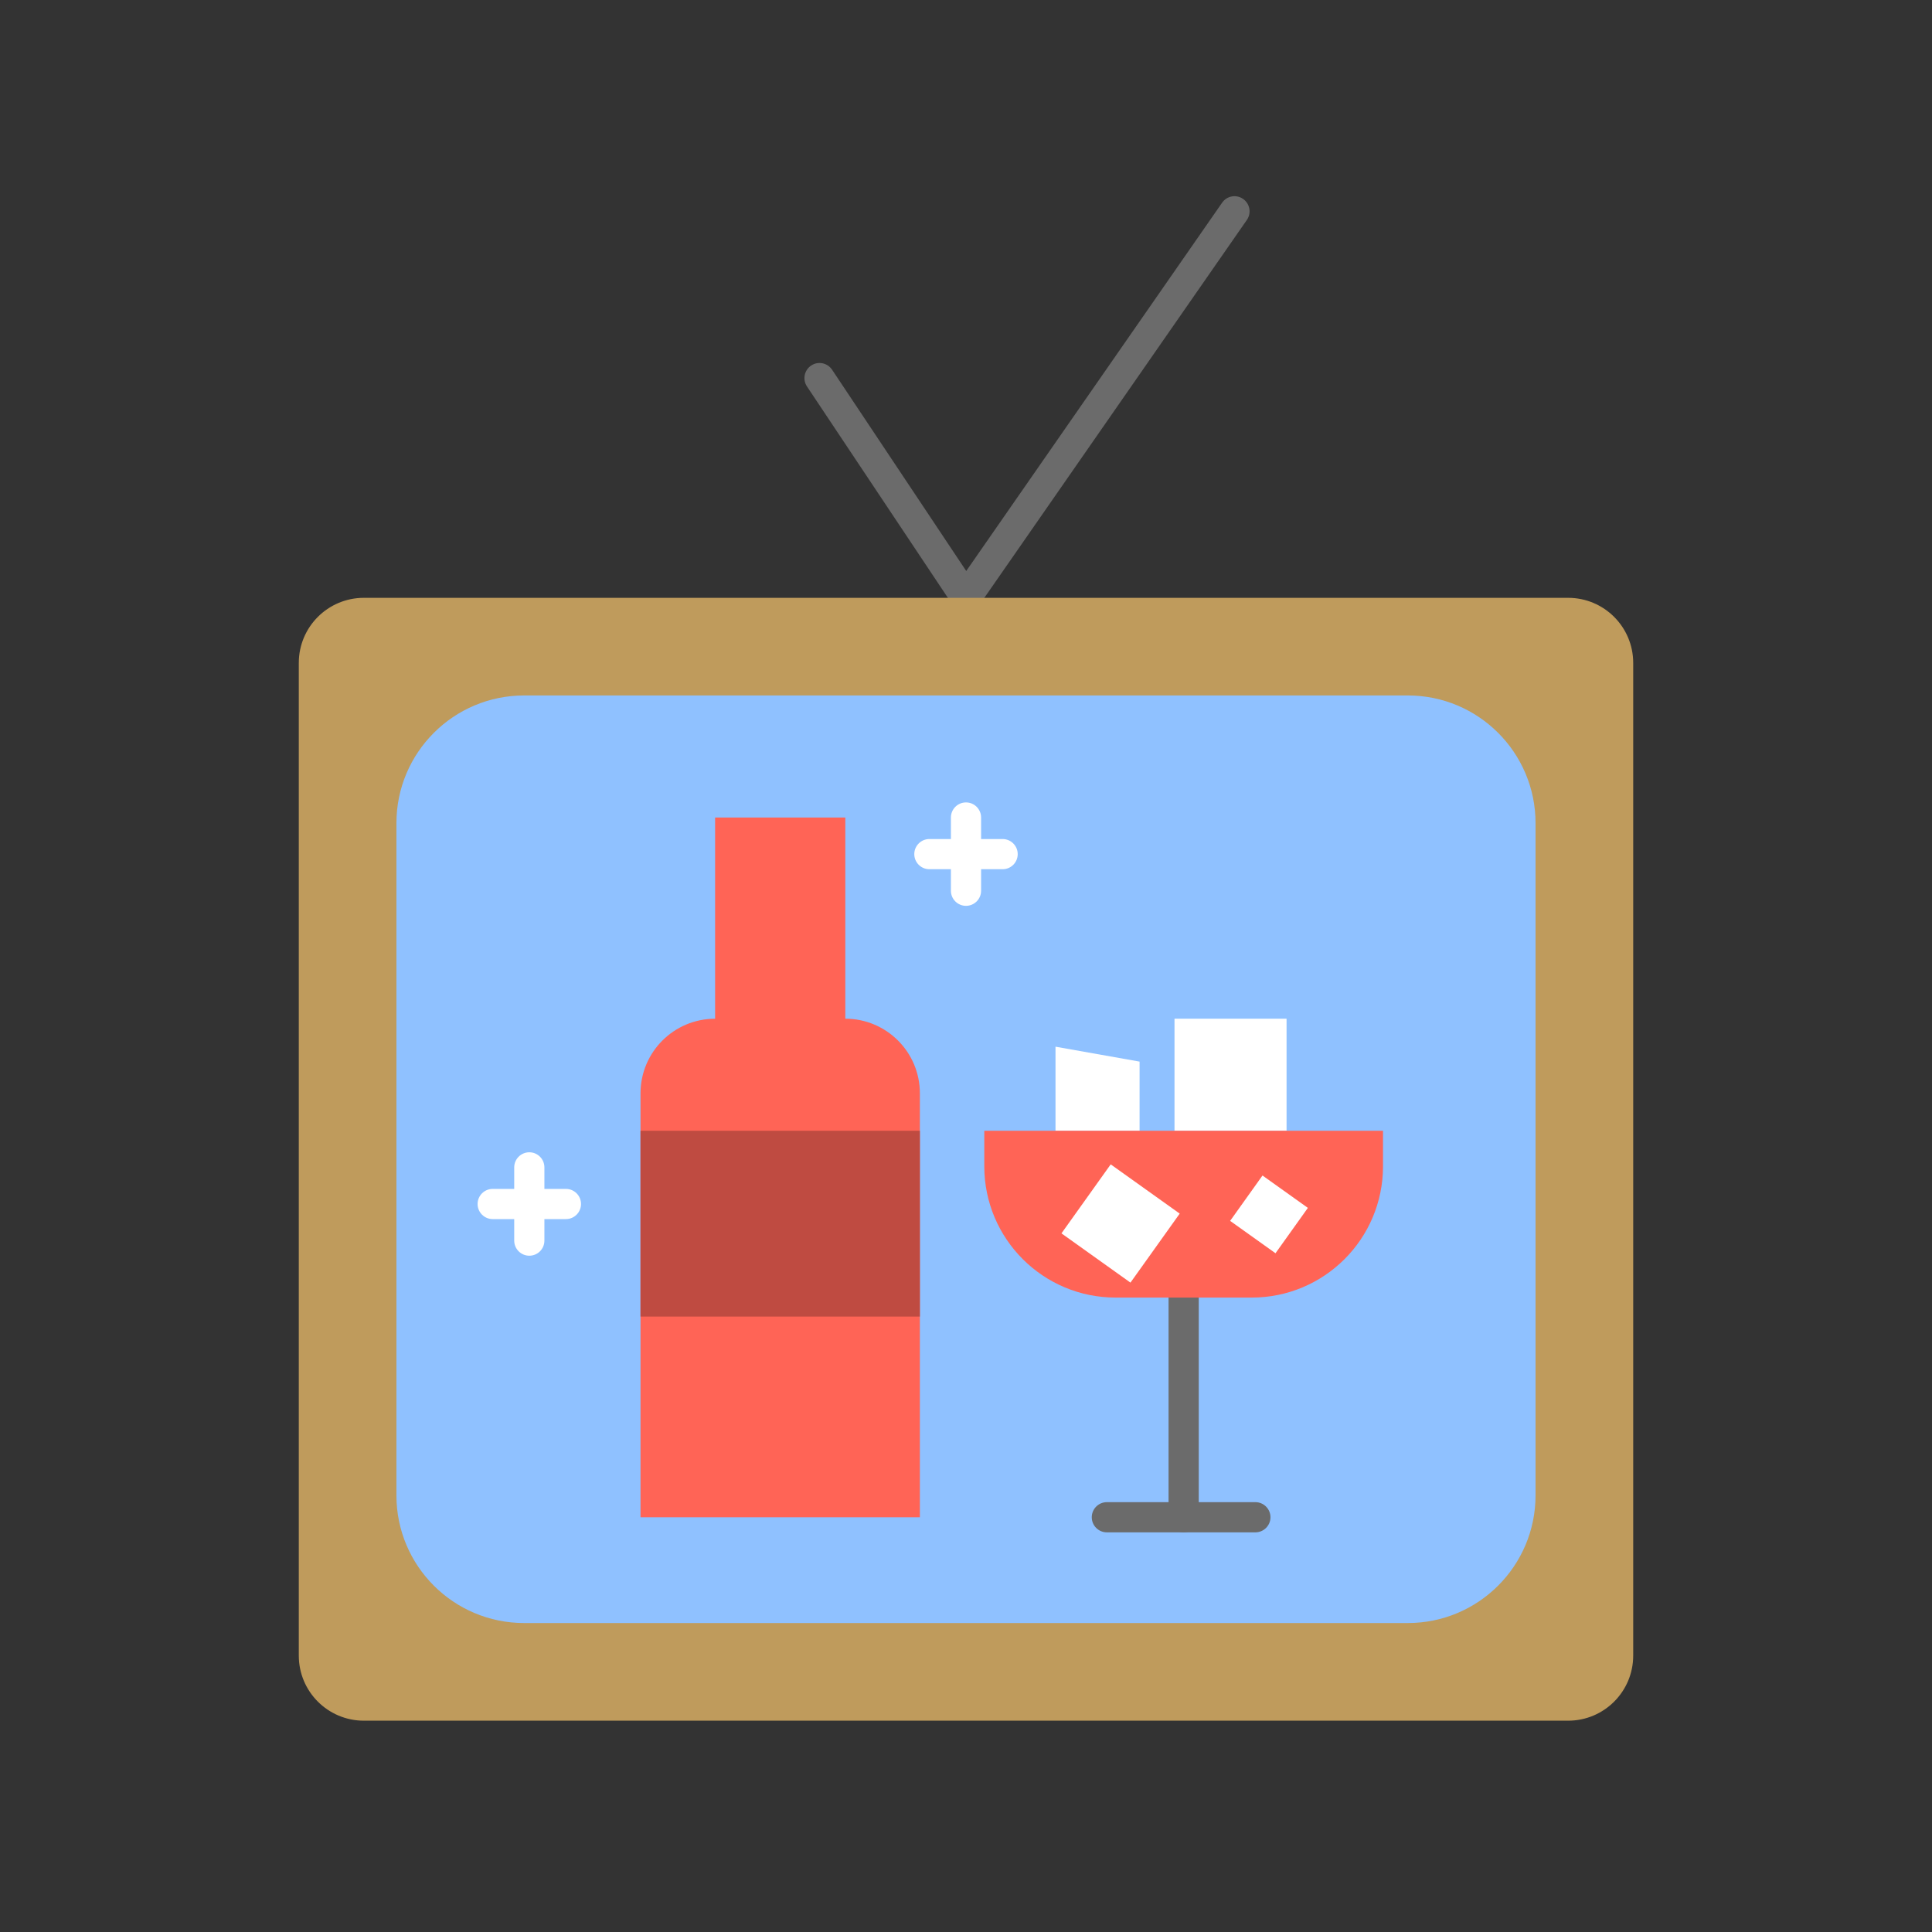 <?xml version="1.0" ?><svg enable-background="new 0 0 64 64" height="64px" version="1.1" viewBox="0 0 64 64" width="64px" xml:space="preserve" xmlns="http://www.w3.org/2000/svg" xmlns:xlink="http://www.w3.org/1999/xlink"><rect x="0" y="0" width="64" height="64" fill="#333333" stroke="none"/><g id="Guide"/><g id="Layer_1"><g><path d="M32,20.303c-0.002,0-0.003,0-0.005,0    c-0.165-0.001-0.319-0.085-0.411-0.223l-4.852-7.278    c-0.153-0.23-0.091-0.54,0.139-0.693c0.228-0.153,0.538-0.092,0.693,0.139    l4.444,6.667l8.476-12.2c0.157-0.228,0.469-0.284,0.695-0.125    c0.227,0.158,0.283,0.469,0.125,0.696l-8.895,12.803    C32.317,20.223,32.164,20.303,32,20.303z" fill="#6B6B6B"/><path d="M51.946,57H12.054c-1.191,0-2.156-0.965-2.156-2.156V21.96    c0-1.191,0.965-2.156,2.156-2.156h39.892c1.191,0,2.156,0.965,2.156,2.156    v32.884C54.102,56.035,53.137,57,51.946,57z" fill="#BF9B5C"/><path d="M13.132,49.535V27.268c0-2.336,1.894-4.23,4.23-4.23h29.275    c2.336,0,4.23,1.894,4.23,4.23v22.267c0,2.336-1.894,4.23-4.23,4.23H17.362    C15.026,53.765,13.132,51.872,13.132,49.535z" fill="#8FC1FF"/><path d="M39.21,50.761c-0.276,0-0.5-0.224-0.5-0.5v-7.277c0-0.276,0.224-0.5,0.5-0.5    s0.5,0.224,0.5,0.5v7.277C39.71,50.538,39.486,50.761,39.21,50.761z" fill="#6B6B6B"/><path d="M41.586,50.761h-4.92c-0.276,0-0.5-0.224-0.5-0.5s0.224-0.5,0.5-0.5h4.92    c0.276,0,0.5,0.224,0.5,0.5S41.862,50.761,41.586,50.761z" fill="#6B6B6B"/><polygon fill="#FFFFFF" points="37.75,35.167 34.965,34.673 34.965,37.458 37.75,37.458   "/><rect fill="#FFFFFF" height="3.712" width="3.712" x="38.907" y="33.746"/><path d="M28.002,33.746V27.081h-4.313v6.666h-0    c-1.365,0-2.471,1.106-2.471,2.471v14.044h9.254V36.217    c0-1.365-1.106-2.471-2.471-2.471H28.002z" fill="#FF6456"/><rect fill="#BF4B41" height="6.155" width="9.254" x="21.218" y="37.458"/><path d="M32,30.007c-0.276,0-0.5-0.224-0.5-0.5v-2.426c0-0.276,0.224-0.5,0.5-0.5    s0.5,0.224,0.5,0.5v2.426C32.5,29.783,32.276,30.007,32,30.007z" fill="#FFFFFF"/><path d="M33.213,28.794h-2.426c-0.276,0-0.5-0.224-0.5-0.5s0.224-0.5,0.5-0.5h2.426    c0.276,0,0.5,0.224,0.5,0.5S33.489,28.794,33.213,28.794z" fill="#FFFFFF"/><path d="M17.534,41.597c-0.276,0-0.5-0.224-0.5-0.5v-2.426c0-0.276,0.224-0.5,0.5-0.5    s0.5,0.224,0.5,0.5v2.426C18.034,41.374,17.811,41.597,17.534,41.597z" fill="#FFFFFF"/><path d="M18.747,40.384h-2.426c-0.276,0-0.5-0.224-0.5-0.5s0.224-0.5,0.5-0.5h2.426    c0.276,0,0.5,0.224,0.5,0.5S19.023,40.384,18.747,40.384z" fill="#FFFFFF"/><path d="M41.464,42.984h-4.508c-2.402,0-4.35-1.947-4.35-4.35v-1.176    h13.208v1.176C45.814,41.036,43.867,42.984,41.464,42.984z" fill="#FF6456"/><rect fill="#FFFFFF" height="2.808" transform="matrix(0.814 0.581 -0.581 0.814 30.439 -14.031)" width="2.808" x="35.729" y="39.12"/><rect fill="#FFFFFF" height="1.846" transform="matrix(0.814 0.581 -0.581 0.814 31.177 -16.943)" width="1.846" x="41.127" y="39.298"/></g></g></svg>